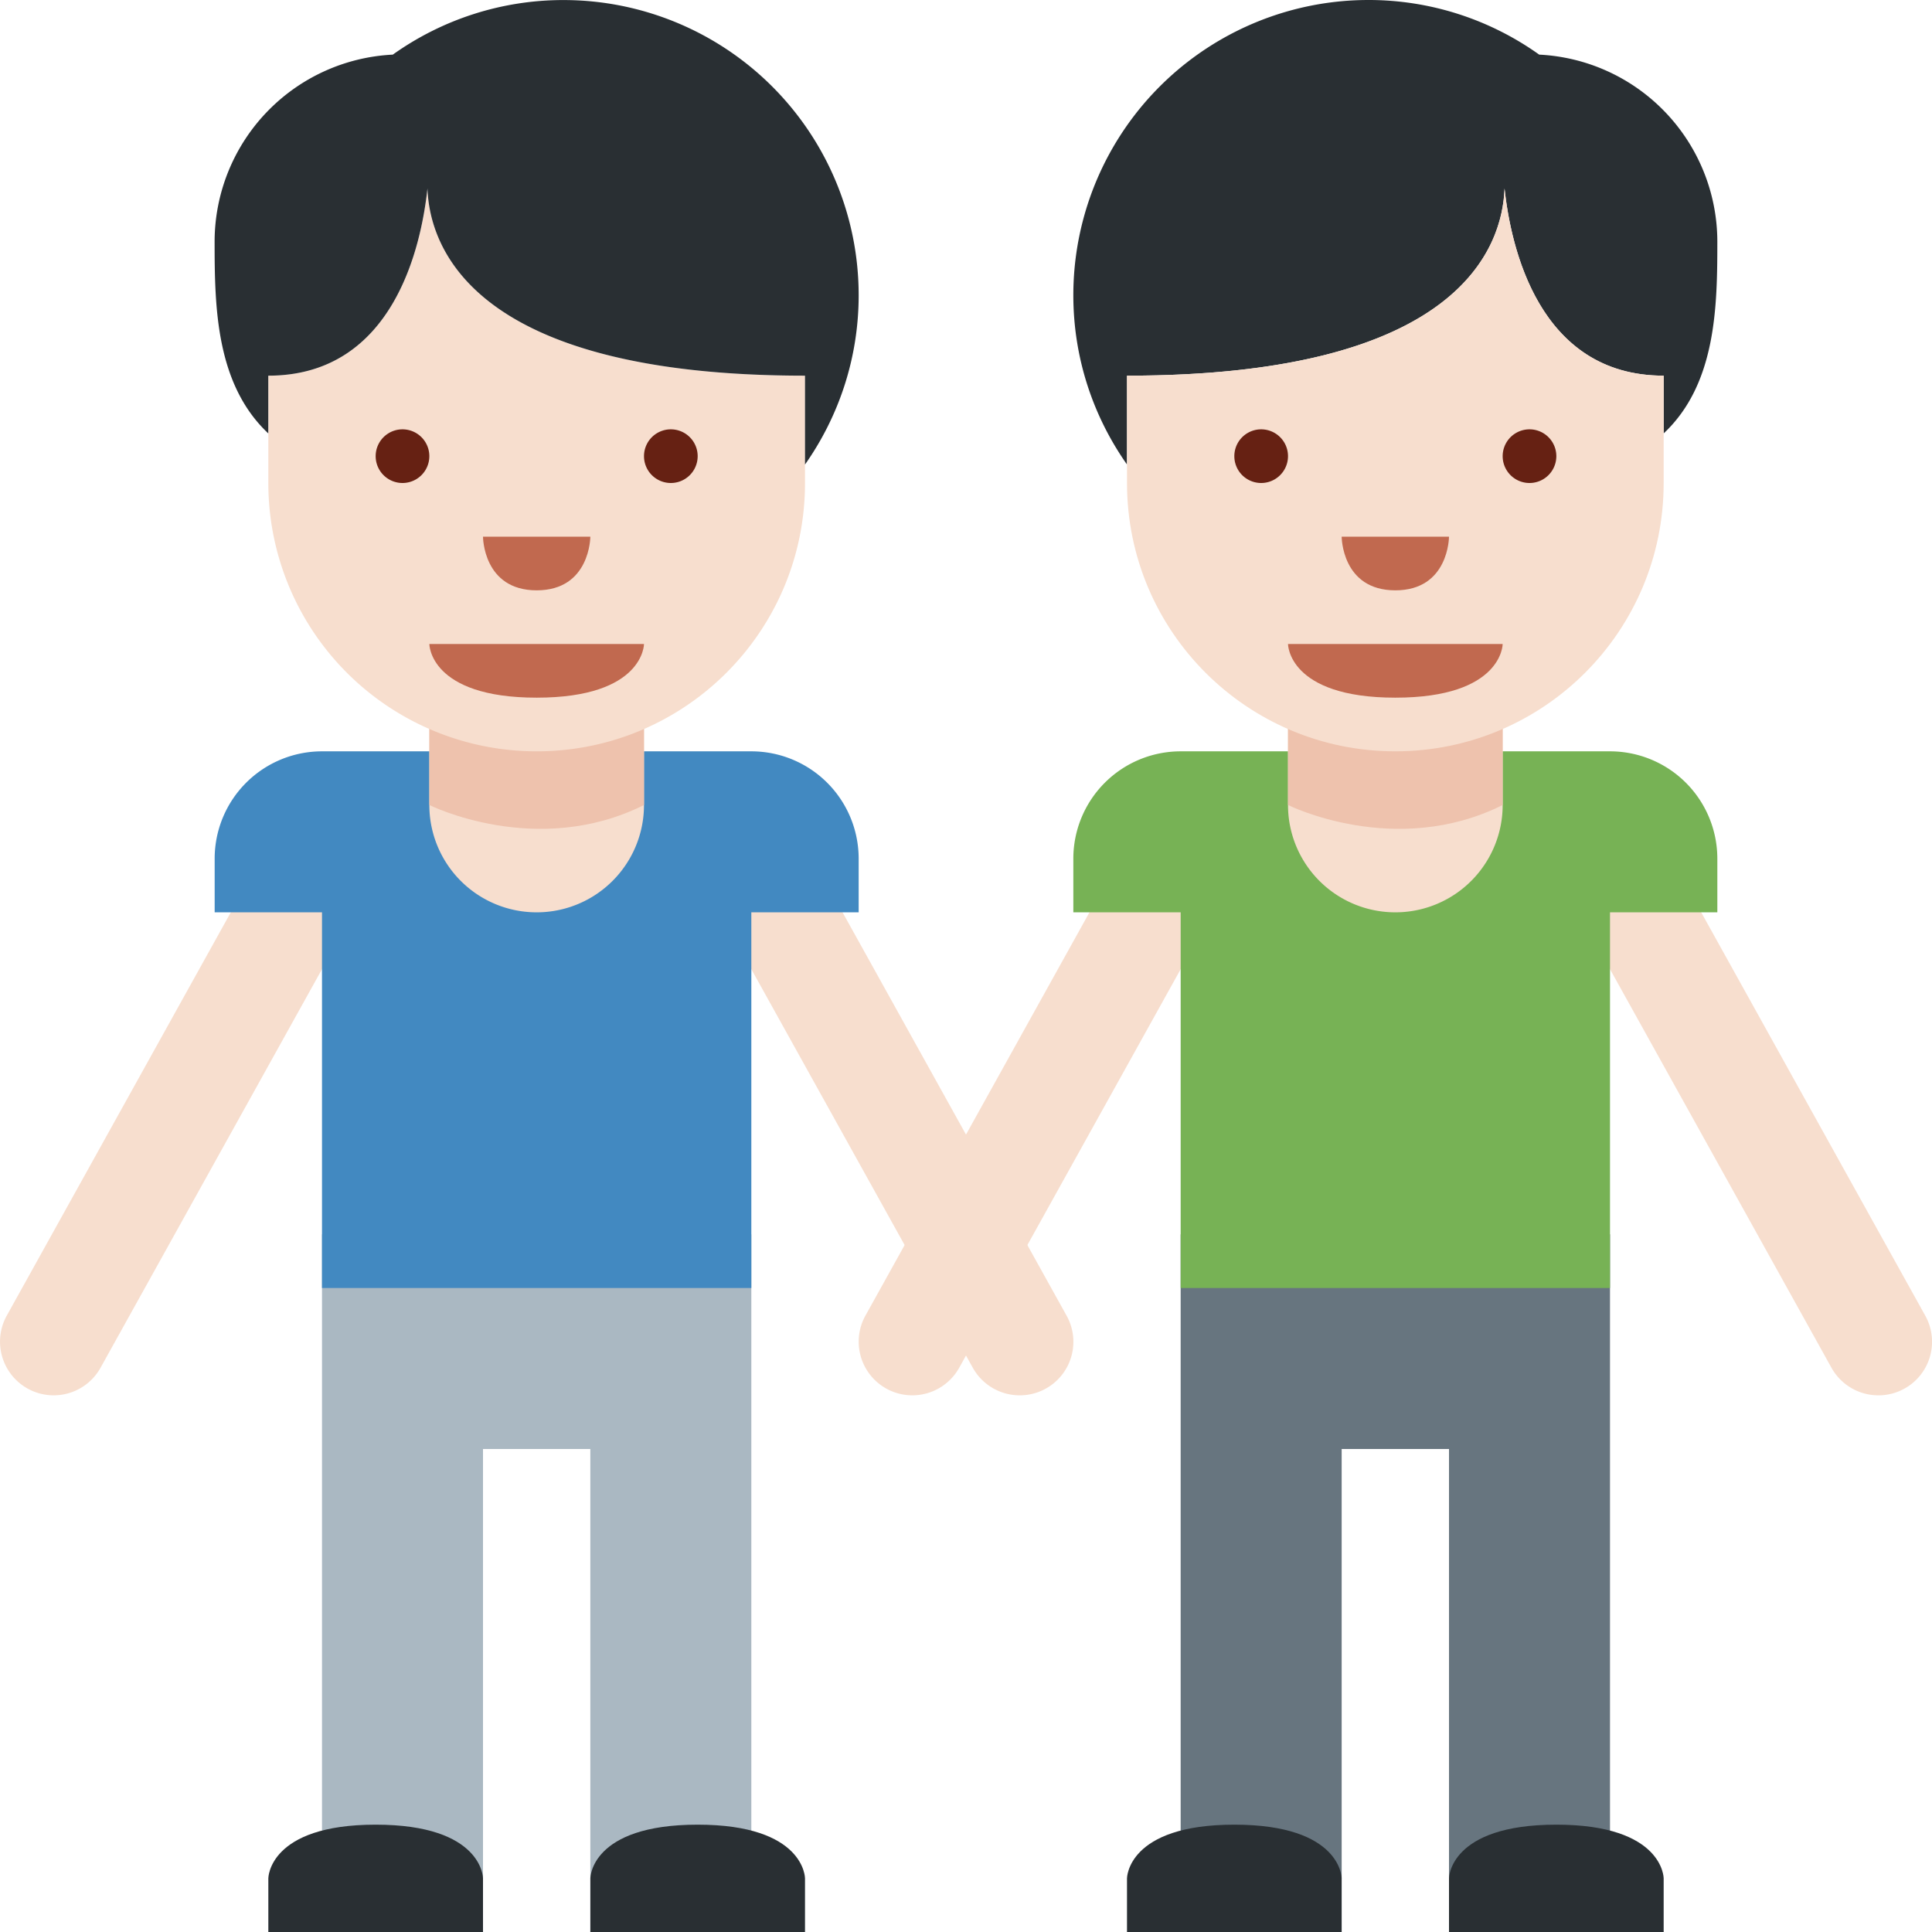 <svg xmlns="http://www.w3.org/2000/svg" viewBox="0 0 45 45"><defs><clipPath id="a"><path d="M0 36h36V0H0v36z"/></clipPath></defs><path d="M13.75 28.75H7.5v15h3.75v-10h2.5v10h3.75v-15h-3.75z" fill="#aab8c2"/><g clip-path="url(#a)" transform="matrix(1.25 0 0 -1.25 0 45)"><path d="M5 0v1s0 1 2 1 2-1 2-1V0H5zM11 0v1s0 1 2 1 2-1 2-1V0h-4z" fill="#292f33"/><path d="M.999 10a1 1 0 0 0-.873 1.485l5 9.001a1 1 0 1 0 1.748-.972l-5-8.999A1 1 0 0 0 .999 10M19.001 10a1 1 0 0 0-.875.515l-5 8.999a1 1 0 1 0 1.748.972l5-9.001A.998.998 0 0 0 19.001 10" fill="#f7dece"/><path d="M16 20a2 2 0 0 1-2 2H6a2 2 0 0 1-2-2v-1h2v-7h8v7h2v1z" fill="#4289c1"/><path d="M8 25v-4a2 2 0 0 1 4 0v4H8z" fill="#f7dece"/><path d="M12 25l-4-.019V21s2-1 4 0v4z" fill="#eec2ad"/><path d="M15 29c-6.221 0-6.996 2.412-7.035 3.488C7.85 31.412 7.333 29 5 29v-2.001A4.998 4.998 0 0 1 10 22c2.762 0 5 2.237 5 4.999V29z" fill="#f7dece"/><path d="M7.965 32.488C8.004 31.412 8.779 29 15 29v-1.656c.628.893 1 1.98 1 3.155a5.5 5.5 0 0 1-5.5 5.5 5.47 5.47 0 0 1-3.181-1.017 3.492 3.492 0 0 1-3.32-3.482c0-1.21.02-2.655 1-3.576V29c2.334 0 2.85 2.412 2.966 3.488" fill="#292f33"/><path d="M12 24H8s0-1 2-1 2 1 2 1" fill="#c1694f"/><path d="M8 27.5a.5.5 0 1 0-1 0 .5.5 0 0 0 1 0M13 27.5a.5.5 0 1 0-1 0 .5.5 0 0 0 1 0" fill="#662113"/><path d="M9 26h2s0-1-1-1-1 1-1 1" fill="#c1694f"/><path d="M27 13h-5V1h3v8h2V1h3v12h-3z" fill="#67757f"/><path d="M21 0v1s0 1 2 1 2-1 2-1V0h-4zM27 0v1s0 1 2 1 2-1 2-1V0h-4z" fill="#292f33"/><path d="M16.999 10a1 1 0 0 0-.873 1.485l5 9.001a1 1 0 1 0 1.748-.972l-5-8.999a1 1 0 0 0-.875-.515M35.001 10a1 1 0 0 0-.875.515l-5 8.999a.999.999 0 1 0 1.748.972l5-9.001A.998.998 0 0 0 35.001 10" fill="#f7dece"/><path d="M32 20a2 2 0 0 1-2 2h-8a2 2 0 0 1-2-2v-1h2v-7h8v7h2v1z" fill="#77b255"/><path d="M24 25v-4a2 2 0 0 1 4 0v4h-4z" fill="#f7dece"/><path d="M28 25l-4-.019V21s2-1 4 0v4z" fill="#eec2ad"/><path d="M32 31.5a3.492 3.492 0 0 1-3.319 3.482A5.469 5.469 0 0 1 25.5 36a5.5 5.5 0 0 1-5.5-5.501c0-1.175.372-2.262 1-3.155V29c6.221 0 6.996 2.412 7.035 3.488C28.15 31.412 28.667 29 31 29v-1.076c.981.921 1 2.367 1 3.576" fill="#292f33"/><path d="M28.035 32.488C27.996 31.412 27.221 29 21 29v-2c0-2.763 2.238-5 5-5s5 2.237 5 5v2c-2.333 0-2.85 2.412-2.965 3.488" fill="#f7dece"/><path d="M28 24h-4s0-1 2-1 2 1 2 1" fill="#c1694f"/><path d="M24 27.5a.5.5 0 1 0-1 0 .5.5 0 0 0 1 0M29 27.5a.5.5 0 1 0-1 0 .5.5 0 0 0 1 0" fill="#662113"/><path d="M25 26h2s0-1-1-1-1 1-1 1" fill="#c1694f"/></g></svg>